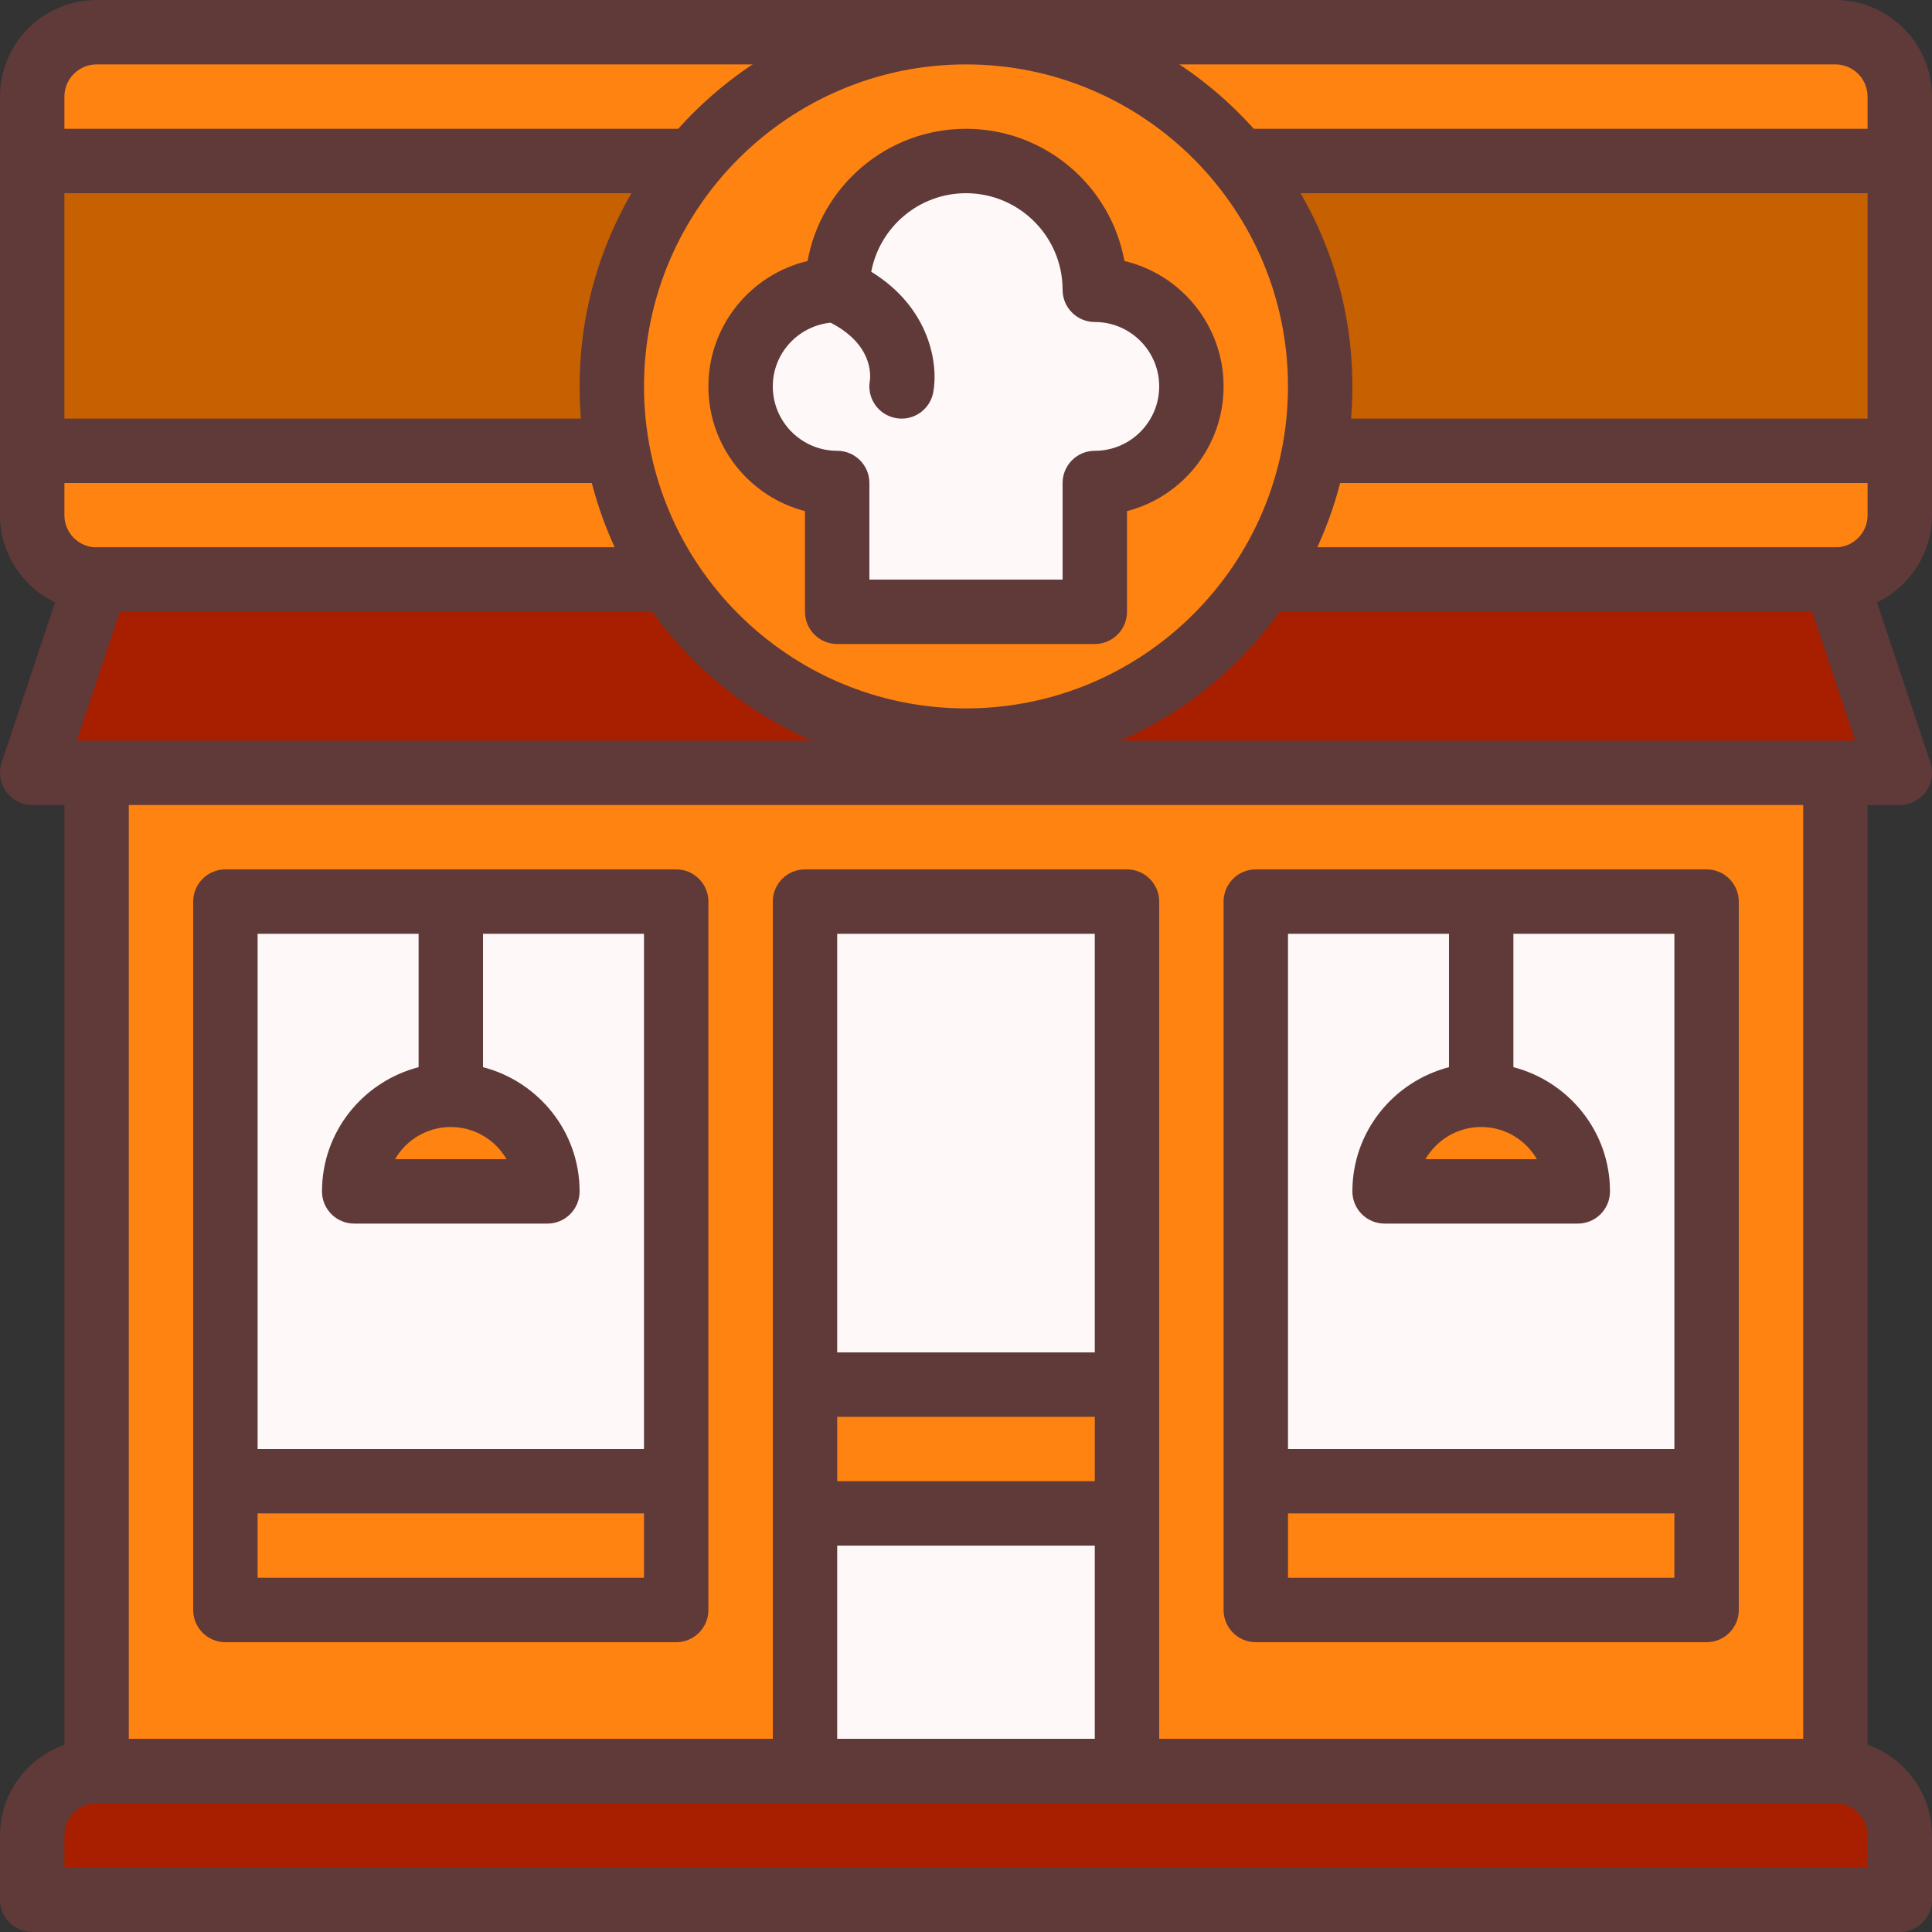 <!DOCTYPE svg PUBLIC "-//W3C//DTD SVG 1.1//EN" "http://www.w3.org/Graphics/SVG/1.1/DTD/svg11.dtd">
<!-- Uploaded to: SVG Repo, www.svgrepo.com, Transformed by: SVG Repo Mixer Tools -->
<svg version="1.1" id="Layer_1" xmlns="http://www.w3.org/2000/svg" xmlns:xlink="http://www.w3.org/1999/xlink" viewBox="0 0 480.003 480.003" xml:space="preserve" width="800px" height="800px" fill="#603939">
<rect x="0" y="0" width="480.003" height="480.003" fill="#333333" stroke="none"/>
<g id="SVGRepo_bgCarrier" stroke-width="0"/>
<g id="SVGRepo_tracerCarrier" stroke-linecap="round" stroke-linejoin="round"/>
<g id="SVGRepo_iconCarrier"> <rect x="24" y="144.001" style="fill:#fe8310;" width="432" height="296"/> <rect x="8" y="8.001" style="fill:#fe8310;" width="464" height="32"/> <rect x="8" y="440.001" style="fill:#a81f00;" width="464" height="32"/> <path style="fill:#603939;" d="M464,433.473V144.001c0-4.424-3.584-8-8-8H24c-4.416,0-8,3.576-8,8v289.472 c-9.288,3.312-16,12.112-16,22.528v16c0,4.424,3.584,8,8,8h464c4.416,0,8-3.576,8-8v-16C480,445.585,473.288,436.785,464,433.473z M32,152.001h416v280H32V152.001z M464,464.001H16v-8c0-4.416,3.592-8,8-8h432c4.408,0,8,3.584,8,8V464.001z"/> <rect x="8" y="112.001" style="fill:#fe8310;" width="464" height="32"/> <polygon style="fill:#a81f00;" points="456,144.001 472,192.001 8,192.001 24,144.001 "/> <path style="fill:#603939;" d="M472,200.001H8c-2.568,0-4.984-1.232-6.488-3.32s-1.912-4.776-1.104-7.208l16-48 c1.096-3.272,4.144-5.472,7.592-5.472h432c3.448,0,6.496,2.2,7.592,5.472l16,48c0.816,2.44,0.4,5.128-1.104,7.208 S474.568,200.001,472,200.001z M19.096,184.001h441.808l-10.664-32H29.768L19.096,184.001z"/> <rect x="8" y="40.001" style="fill:#c76000;" width="464" height="72"/> <path style="fill:#603939;" d="M456,0.001H24c-13.232,0-24,10.768-24,24v16v72v16c0,13.232,10.768,24,24,24h432 c13.232,0,24-10.768,24-24v-16v-72v-16C480,10.769,469.232,0.001,456,0.001z M16,48.001h448v56H16V48.001z M16,24.001 c0-4.416,3.592-8,8-8h432c4.408,0,8,3.584,8,8v8H16V24.001z M464,128.001c0,4.416-3.592,8-8,8H24c-4.408,0-8-3.584-8-8v-8h448 V128.001z"/> <g> <rect x="200" y="224.001" style="fill:#FFF8F8;" width="80" height="216"/> <rect x="56" y="224.001" style="fill:#FFF8F8;" width="112" height="144"/> </g> <g> <rect x="56" y="368.001" style="fill:#fe8310;" width="112" height="32"/> <path style="fill:#fe8310;" d="M136,296.001H88c0-13.28,10.72-24,24-24S136,282.721,136,296.001z"/> </g> <rect x="312" y="224.001" style="fill:#FFF8F8;" width="112" height="144"/> <g> <rect x="312" y="368.001" style="fill:#fe8310;" width="112" height="32"/> <path style="fill:#fe8310;" d="M392,296.001h-48c0-13.28,10.72-24,24-24S392,282.721,392,296.001z"/> </g> <path style="fill:#603939;" d="M424,216.001H312c-4.416,0-8,3.576-8,8v176c0,4.424,3.584,8,8,8h112c4.416,0,8-3.576,8-8v-176 C432,219.577,428.416,216.001,424,216.001z M368,280.001c5.912,0,11.08,3.216,13.848,8h-27.704 C356.92,283.217,362.088,280.001,368,280.001z M320,232.001h40v33.136c-13.76,3.576-24,15.992-24,30.864c0,4.424,3.584,8,8,8h48 c4.416,0,8-3.576,8-8c0-14.872-10.24-27.288-24-30.864v-33.136h40v128h-96V232.001z M416,392.001h-96v-16h96V392.001z"/> <rect x="200" y="344.001" style="fill:#fe8310;" width="80" height="32"/> <g> <path style="fill:#603939;" d="M280,216.001h-80c-4.416,0-8,3.576-8,8v216c0,4.424,3.584,8,8,8h80c4.416,0,8-3.576,8-8v-216 C288,219.577,284.416,216.001,280,216.001z M272,232.001v104h-64v-104H272z M272,368.001h-64v-16h64V368.001z M208,432.001v-48h64 v48H208z"/> <path style="fill:#603939;" d="M168,216.001H56c-4.416,0-8,3.576-8,8v176c0,4.424,3.584,8,8,8h112c4.416,0,8-3.576,8-8v-176 C176,219.577,172.416,216.001,168,216.001z M112,280.001c5.912,0,11.08,3.216,13.848,8H98.144 C100.92,283.217,106.088,280.001,112,280.001z M160,392.001H64v-16h96V392.001z M160,360.001H64v-128h40v33.136 c-13.76,3.576-24,15.992-24,30.864c0,4.424,3.584,8,8,8h48c4.416,0,8-3.576,8-8c0-14.872-10.24-27.288-24-30.864v-33.136h40 V360.001z"/> </g> <circle style="fill:#fe8310;" cx="240" cy="96.001" r="88"/> <path style="fill:#FFF8F8;" d="M272,72.001c13.28,0,24,10.72,24,24s-10.72,24-24,24v32h-64v-32c-13.28,0-24-10.72-24-24 s10.72-24,24-24c0-17.68,14.32-32,32-32S272,54.321,272,72.001z"/> <g> <path style="fill:#603939;" d="M240,0.001c-52.936,0-96,43.064-96,96s43.064,96,96,96s96-43.064,96-96S292.936,0.001,240,0.001z M240,176.001c-44.112,0-80-35.888-80-80s35.888-80,80-80s80,35.888,80,80S284.112,176.001,240,176.001z"/> <path style="fill:#603939;" d="M279.36,64.849c-3.376-18.656-19.744-32.848-39.36-32.848s-35.984,14.192-39.36,32.848 C186.528,68.185,176,80.889,176,96.001c0,14.88,10.216,27.432,24,30.984v25.016c0,4.424,3.584,8,8,8h64c4.416,0,8-3.576,8-8 v-25.016c13.784-3.552,24-16.104,24-30.984C304,80.889,293.472,68.185,279.36,64.849z M272,112.001c-4.416,0-8,3.576-8,8v24h-48 v-24c0-4.424-3.584-8-8-8c-8.824,0-16-7.176-16-16c0-8.256,6.312-15,14.36-15.832c10.344,5.304,9.992,12.864,9.752,14.456 c-0.752,4.288,2.08,8.408,6.376,9.232c0.512,0.096,1.016,0.144,1.52,0.144c3.76,0,7.12-2.664,7.848-6.496 c1.312-6.832-0.672-20.944-15.4-29.992C218.56,56.425,228.304,48.001,240,48.001c13.232,0,24,10.768,24,24c0,4.424,3.584,8,8,8 c8.824,0,16,7.176,16,16S280.824,112.001,272,112.001z"/> </g> </g>
</svg>